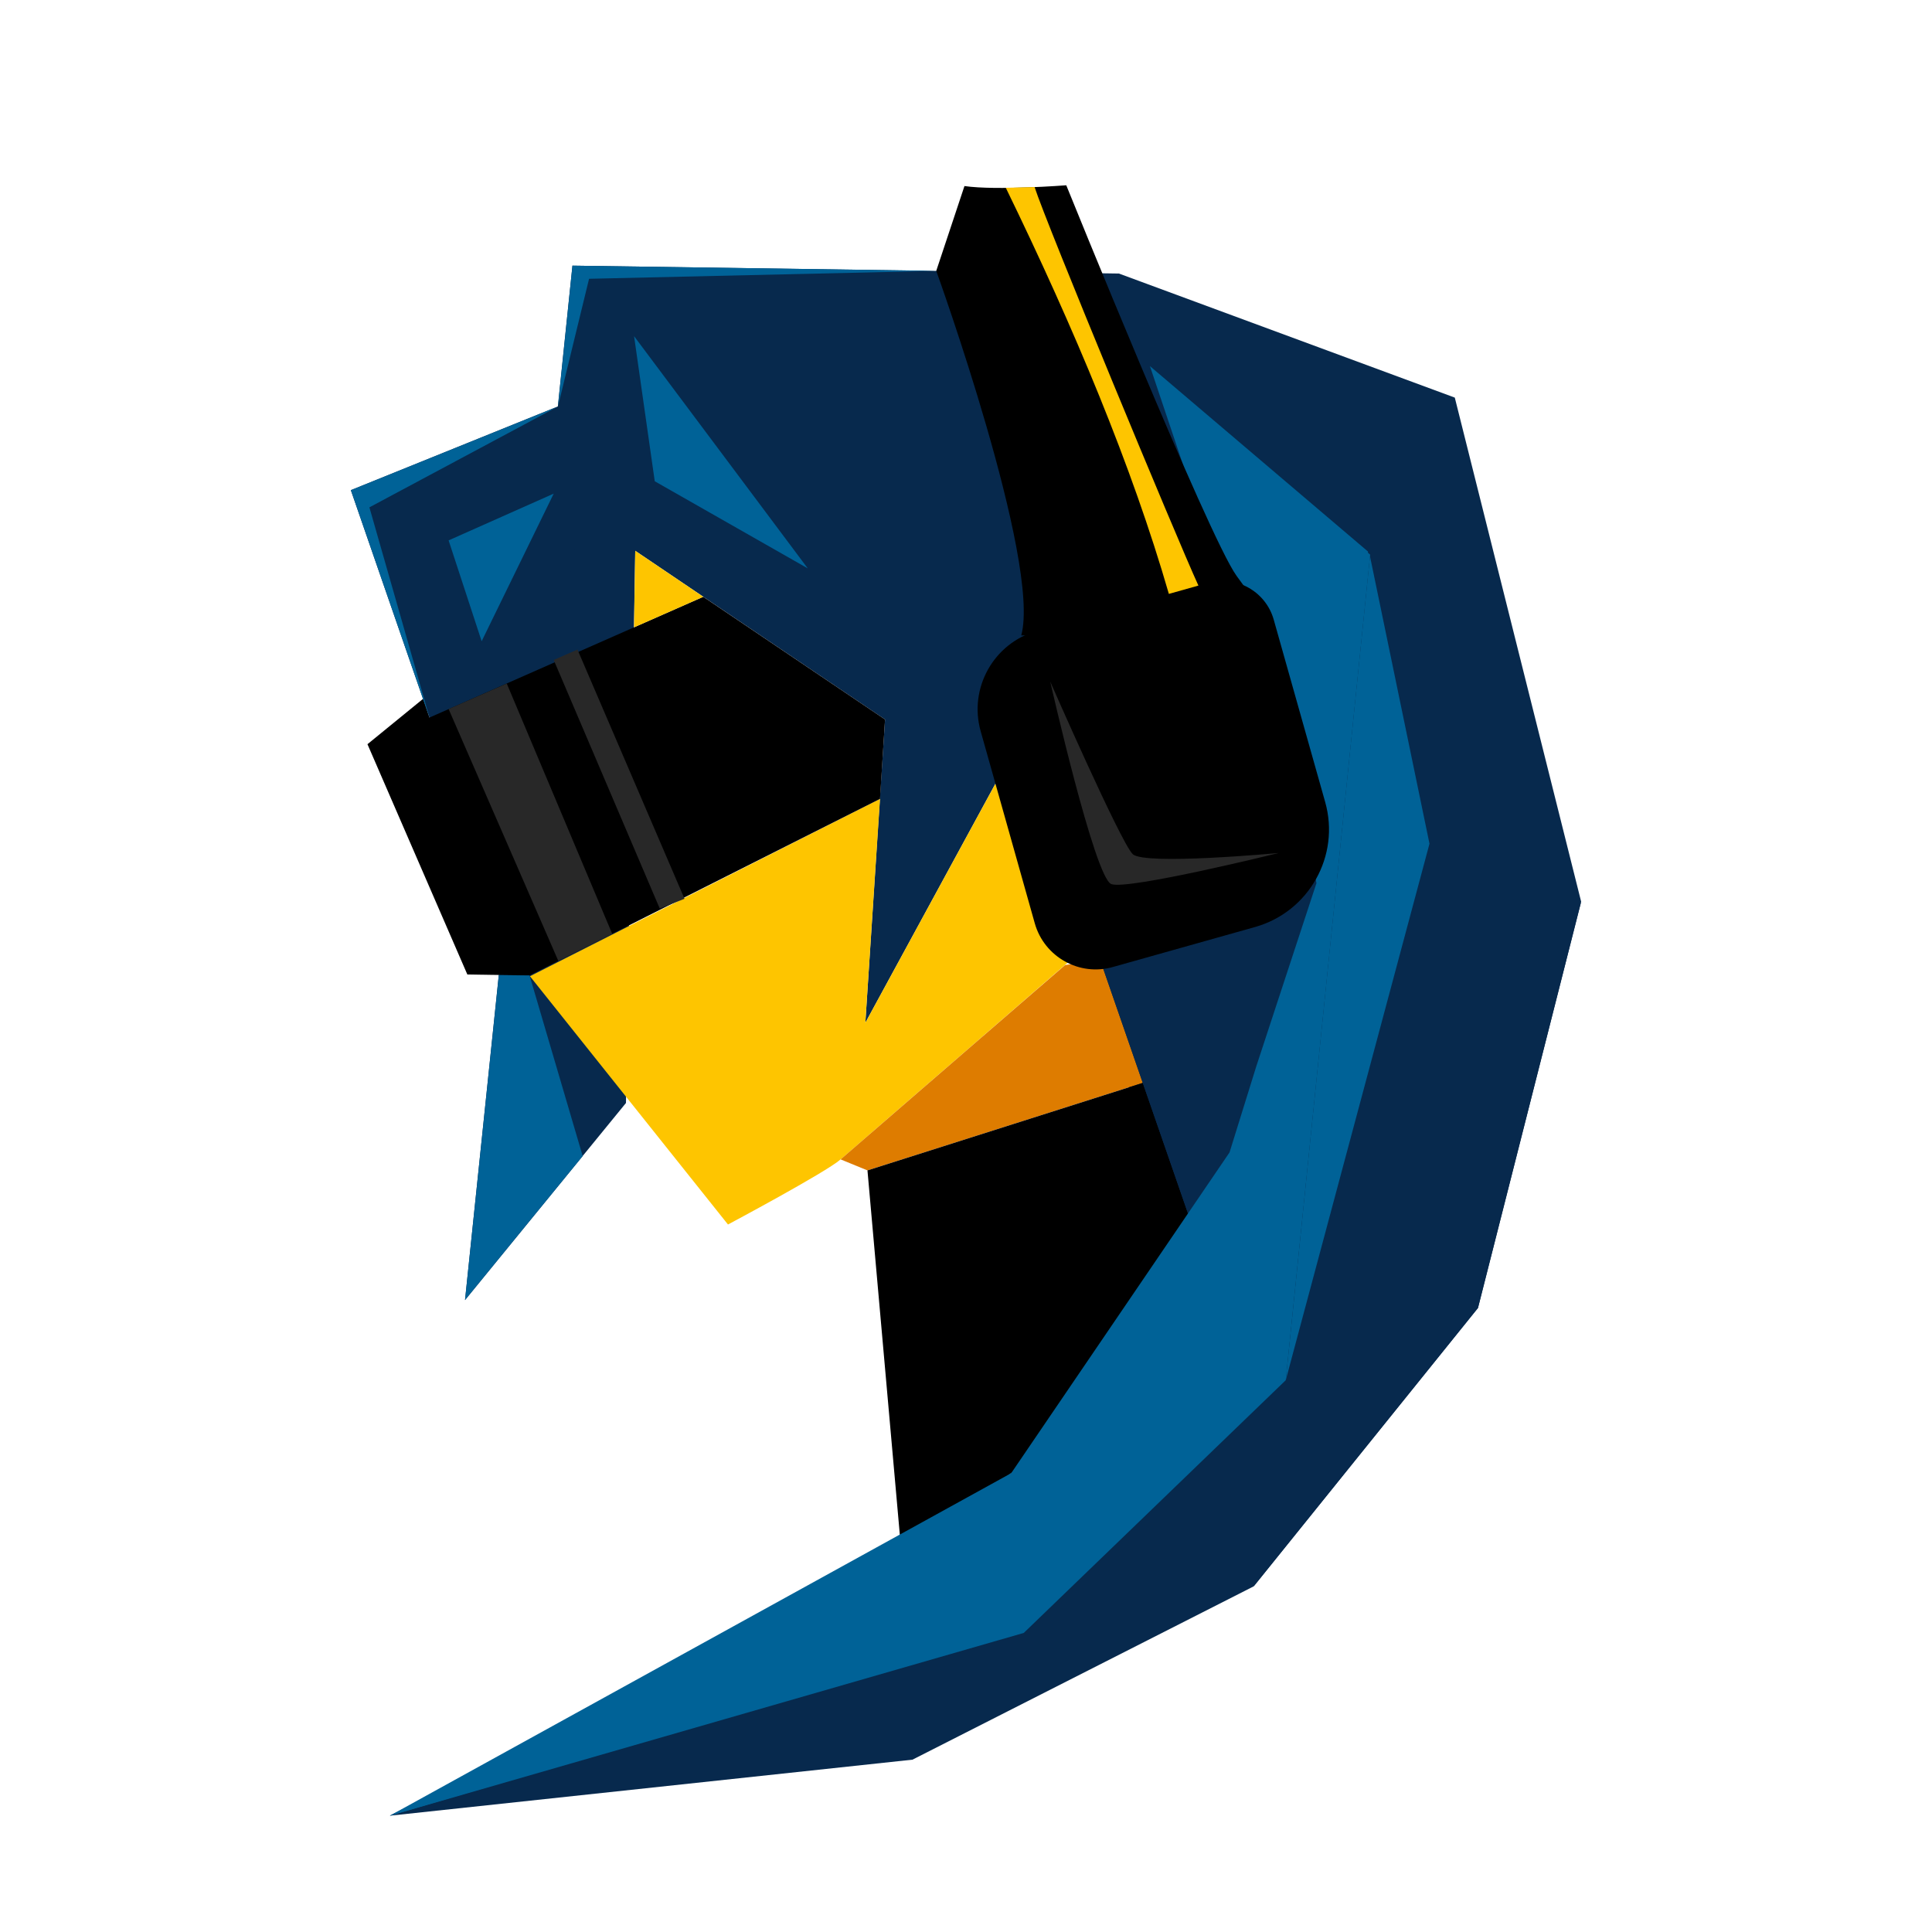 <svg version="1.2" xmlns="http://www.w3.org/2000/svg" viewBox="0 0 1000 1000" width="1000" height="1000">
	<title>lab_logo-ai</title>
	<style>
		.s0 { fill: #07294d } 
		.s1 { fill: #fec500 } 
		.s2 { fill: #000000 } 
		.s3 { fill: #de7c00 } 
		.s4 { fill: #006297 } 
		.s5 { fill: #282828 } 
	</style>
	<g id="Layer 2">
		<g id="&lt;Group&gt;">
			<path id="&lt;Path&gt;" class="s0" d="m240.7 672.9l55.6-535.4 282.9 4.1 173.8 64.2 65.4 260.9-53.4 210.3-116.1 144.1-176.6 89.7-270.5 29 264.9-134.7 130.3-98 25-58.5-106.8-242.9-67.3 123.7 10.2-157-129.3-87.3-4.8 285.8z"/>
			<path id="&lt;Path&gt;" class="s0" d="m309.2 202.1l-127.6 51.6 84.5 244.4z"/>
			<path id="&lt;Path&gt;" class="s1" d="m274.3 505.3l102.5 128.5c0 0 50.5-26.9 58.3-33.7 7.8-6.7 133.5-115.7 133.5-115.7l-53.4-78.7-67.3 123.7 7.6-115.9z"/>
			<path id="&lt;Path&gt;" class="s2" d="m190.2 385.2l51.7 119.2 32.2 0.5 181.4-91.4 2.6-41.1-94.1-63.5-141.7 62.5-3.3-9.7z"/>
			<path id="&lt;Path&gt;" class="s3" d="m435.1 600.1l13.9 5.7 142.5-45.3-22.1-63.8-18.1 2.8z"/>
			<path id="&lt;Path&gt;" class="s2" d="m449 605.8l17.7 199.3 130.3-98 25-58.5-30.5-88.1z"/>
			<path id="&lt;Path&gt;" class="s0" d="m201.8 939.8l264.9-134.7 130.3-98-107.1 135.1z"/>
			<path id="&lt;Path&gt;" class="s0" d="m648.9 821.1l169.5-354.4-53.4 210.3z"/>
			<path id="&lt;Path&gt;" class="s0" d="m622 648.6l61.8-159.6-30.9-52.4-94 29.8z"/>
			<path id="&lt;Path&gt;" class="s4" d="m709.2 287.1q-56.4-48-112.8-96 40.5 120.7 81 241.3l5.1 26.3-31.2 94.9-13.7 44.5-103.1 183-332.7 158.7 328.1-94.6 135.6-130.8c1.5-14.4 13.1-128.3 24.1-235.5 9-87.7 17.5-171 19.6-191.8z"/>
			<path id="&lt;Path&gt;" class="s4" d="m708.1 285.5q-56.5-48-112.9-96 40.5 120.7 81.1 241.3l5.1 26.3-31.2 95-13.8 44.4-113 166-321.6 177.3 326.9-96.2 135.7-130.7c1.4-14.5 13.1-128.3 24.1-235.5 8.9-87.8 17.5-171.1 19.6-191.9z"/>
			<path id="&lt;Path&gt;" class="s1" d="m328.2 324.7l35.8-15.8-35.2-23.8z"/>
			<path id="&lt;Path&gt;" class="s2" d="m649.7 479.8l-73.6 20.7c-17.4 5-35.6-5.2-40.5-22.6l-28-99.4c-6.3-22.3 6.7-45.6 29-51.9l88.5-24.9c14.7-4.2 30.1 4.4 34.2 19.1l26.6 94.3c7.9 27.9-8.4 56.8-36.2 64.7z"/>
			<path id="&lt;Path&gt;" class="s2" d="m660.9 326.6c0 0-12.3-16.7-20.9-28.6-14.6-20.3-88.1-202.1-88.1-202.1 0 0-36 2.8-52.7 0.4l-14.6 43.9c0 0 54.3 150.5 44 188.7z"/>
			<path id="&lt;Path&gt;" class="s1" d="m535.5 96.8c5.8 18.3 73.2 181 84.8 206.3l-15.3 4.3c-19.1-66.1-49.1-137.7-84.4-210.2z"/>
			<path id="&lt;Path&gt;" class="s4" d="m240.7 672.9l60.9-74.5-27.5-93.5-15.9-0.2z"/>
			<path id="&lt;Path&gt;" class="s4" d="m222.3 371.4l-31.1-108.8 97.6-52.2-107.2 43.3z"/>
			<path id="&lt;Path&gt;" class="s4" d="m288.8 210.4l16.1-66.1 179.7-4.1-188.3-2.7z"/>
			<path id="&lt;Path&gt;" class="s5" d="m232.2 367l56.8 130.4 27.9-14-54.6-129.6z"/>
			<path id="&lt;Path&gt;" class="s5" d="m341.5 470.3l-54.9-128.7 12.3-5.4 55.4 129z"/>
			<path id="&lt;Path&gt;" class="s5" d="m543.6 352.8c0 0 23 101.6 31.6 104.8 8.6 3.2 86.7-16.1 86.7-16.1 0 0-69.4 6.5-75.6 0.6-6.2-5.9-42.7-89.3-42.7-89.3z"/>
			<path id="&lt;Path&gt;" class="s4" d="m709.1 287.9l30.8 148.8-74.4 277.7"/>
			<path id="&lt;Path&gt;" class="s4" d="m328.2 174l10.7 75.1 79.2 45.1"/>
			<path id="&lt;Path&gt;" class="s4" d="m286.6 255.5l-54.4 24.2 17.1 52.2"/>
		</g>
	</g>
</svg>